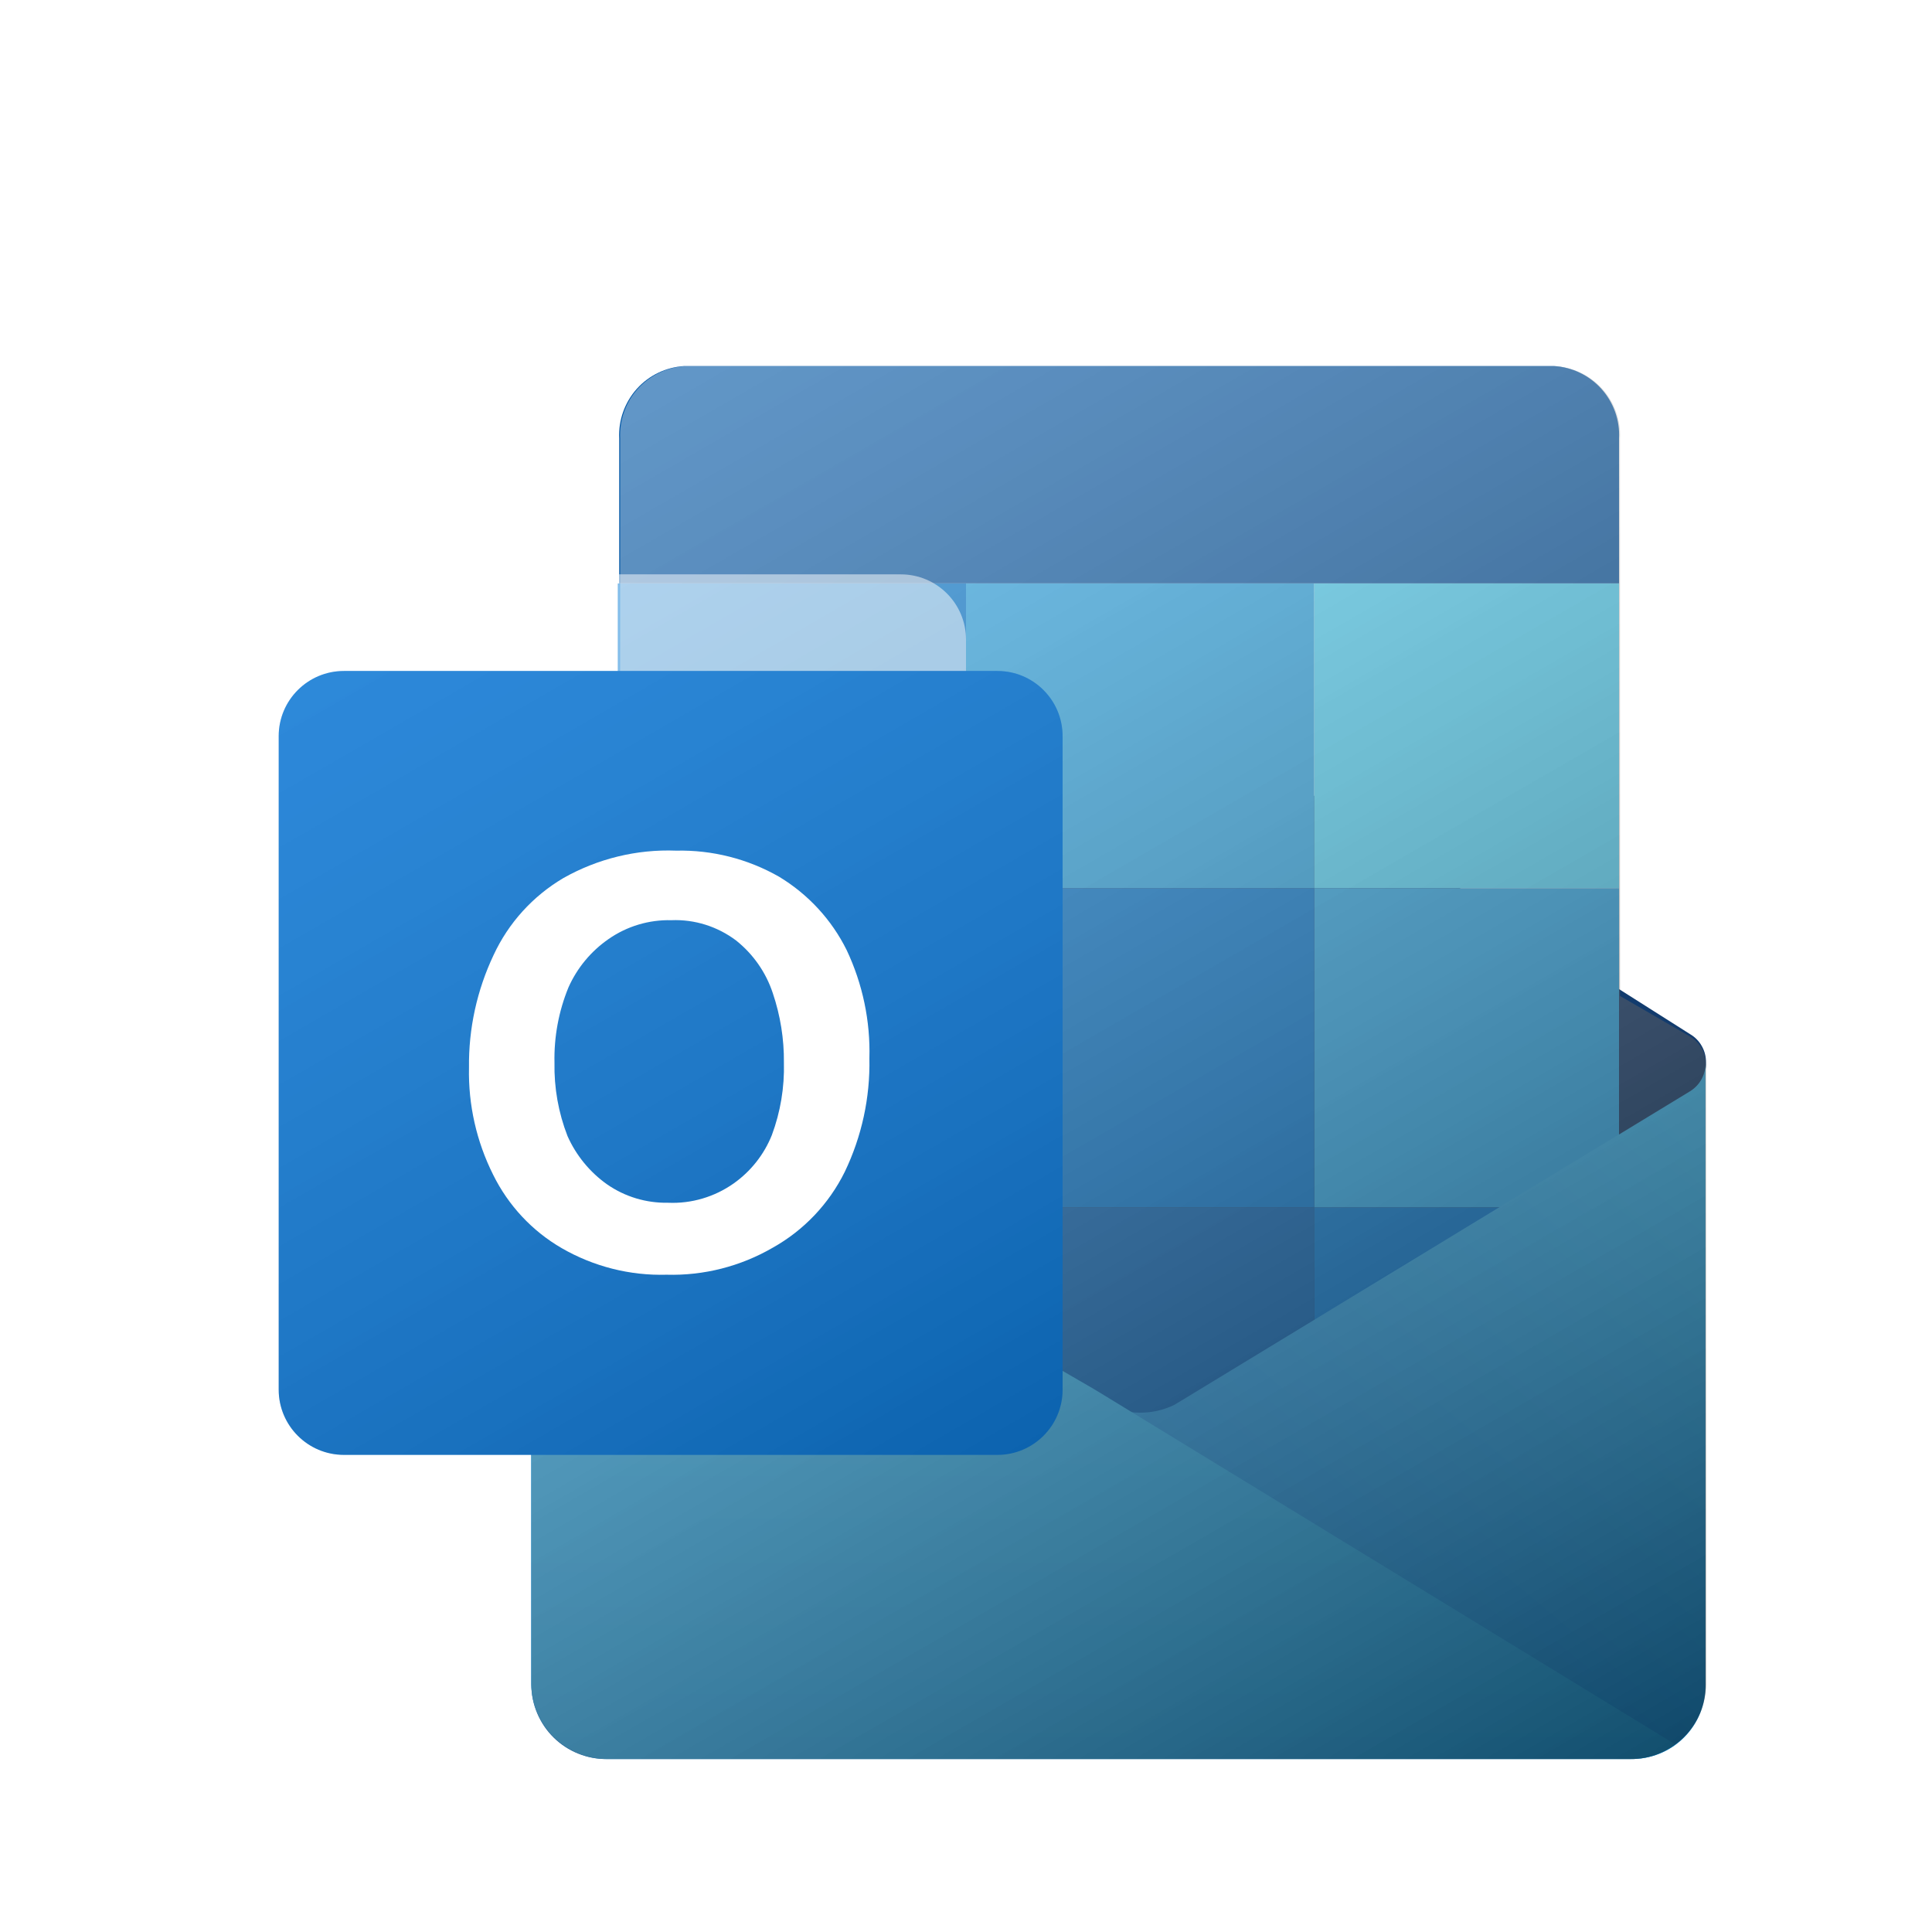 <svg width="24" height="24" viewBox="0 0 24 24" fill="none" xmlns="http://www.w3.org/2000/svg">
<g filter="url(#filter0_d_2022_17693)">
<g style="mix-blend-mode:multiply" opacity="0.2">
<g style="mix-blend-mode:multiply" opacity="0.2">
<g style="mix-blend-mode:multiply">
<path d="M21.192 12V19.728C21.191 19.85 21.166 19.971 21.119 20.084C21.071 20.197 21.001 20.3 20.913 20.386C20.826 20.471 20.722 20.539 20.608 20.585C20.494 20.631 20.373 20.653 20.25 20.652H7.536C7.414 20.652 7.293 20.629 7.18 20.583C7.067 20.537 6.964 20.469 6.877 20.384C6.79 20.298 6.721 20.196 6.673 20.083C6.626 19.971 6.601 19.85 6.6 19.728V12C6.6 12.072 6.619 12.143 6.656 12.206C6.693 12.268 6.746 12.319 6.81 12.354L7.674 12.834V4.248C7.663 4.021 7.741 3.799 7.893 3.63C8.045 3.462 8.258 3.36 8.484 3.348H19.284C19.511 3.36 19.723 3.462 19.875 3.63C20.027 3.799 20.106 4.021 20.094 4.248V12.84L21 12.36C21.061 12.322 21.111 12.269 21.145 12.206C21.179 12.143 21.195 12.071 21.192 12Z" fill="white"/>
</g>
</g>
</g>
<g style="mix-blend-mode:multiply" opacity="0.12">
<g style="mix-blend-mode:multiply" opacity="0.12">
<g style="mix-blend-mode:multiply">
<path d="M21.192 12V19.728C21.191 19.85 21.166 19.971 21.119 20.084C21.071 20.197 21.001 20.3 20.913 20.386C20.826 20.471 20.722 20.539 20.608 20.585C20.494 20.631 20.373 20.653 20.25 20.652H7.536C7.414 20.652 7.293 20.629 7.18 20.583C7.067 20.537 6.964 20.469 6.877 20.384C6.79 20.298 6.721 20.196 6.673 20.083C6.626 19.971 6.601 19.85 6.6 19.728V12C6.6 12.072 6.619 12.143 6.656 12.206C6.693 12.268 6.746 12.319 6.81 12.354L7.674 12.834V4.248C7.663 4.021 7.741 3.799 7.893 3.63C8.045 3.462 8.258 3.36 8.484 3.348H19.284C19.511 3.36 19.723 3.462 19.875 3.63C20.027 3.799 20.106 4.021 20.094 4.248V12.84L21 12.36C21.061 12.322 21.111 12.269 21.145 12.206C21.179 12.143 21.195 12.071 21.192 12Z" fill="white"/>
</g>
</g>
</g>
<path d="M21.192 12C21.194 11.928 21.176 11.858 21.141 11.796C21.107 11.734 21.056 11.682 20.994 11.646L14.928 7.8H14.838C14.713 7.736 14.574 7.703 14.433 7.703C14.293 7.703 14.154 7.736 14.028 7.8L13.938 7.854L7.338 11.67C7.275 11.704 7.223 11.756 7.187 11.818C7.151 11.881 7.133 11.952 7.134 12.024C7.133 12.097 7.152 12.169 7.189 12.233C7.226 12.296 7.28 12.349 7.344 12.384L13.944 16.2L14.034 16.254C14.16 16.317 14.299 16.35 14.439 16.35C14.58 16.35 14.719 16.317 14.844 16.254L14.934 16.2L21 12.36C21.061 12.322 21.112 12.269 21.145 12.206C21.179 12.143 21.195 12.071 21.192 12Z" fill="#123B6D"/>
<path d="M12 9.834H7.674V13.8H12V9.834Z" fill="#0364B8"/>
<path d="M20.112 6.047V4.247C20.124 4.021 20.045 3.799 19.893 3.63C19.741 3.461 19.529 3.36 19.302 3.347H8.502C8.276 3.36 8.063 3.461 7.911 3.63C7.76 3.799 7.681 4.021 7.692 4.247V6.047H20.112Z" fill="#0358A7"/>
<path d="M12 6.048H7.674V9.834H12V6.048Z" fill="#0078D4"/>
<path d="M16.326 6.048H12V9.834H16.326V6.048Z" fill="#28A8EA"/>
<path d="M20.112 6.048H16.326V9.834H20.112V6.048Z" fill="#50D9FF"/>
<path d="M20.112 9.834H16.326V13.8H20.112V9.834Z" fill="#28A8EA"/>
<path d="M16.326 9.834H12V13.8H16.326V9.834Z" fill="#0078D4"/>
<path d="M16.326 13.8H12V17.766H16.326V13.8Z" fill="#0364B8"/>
<path d="M12 13.8H7.674V17.406H12V13.8Z" fill="#14447D"/>
<path d="M20.112 13.8H16.326V17.766H20.112V13.8Z" fill="#0078D4"/>
<g opacity="0.35">
<g style="mix-blend-mode:multiply" opacity="0.35">
<g style="mix-blend-mode:multiply" opacity="0.35">
<g style="mix-blend-mode:multiply">
<path d="M21 12.353L14.676 16.199L14.586 16.253C14.455 16.316 14.312 16.349 14.166 16.349C14.019 16.349 13.873 16.316 13.74 16.253C13.709 16.237 13.679 16.219 13.65 16.199L6.81 12.359C6.746 12.324 6.692 12.272 6.655 12.208C6.618 12.145 6.599 12.072 6.6 11.999V19.727C6.601 19.85 6.626 19.971 6.674 20.084C6.722 20.197 6.791 20.299 6.879 20.385C6.966 20.471 7.07 20.539 7.184 20.584C7.298 20.63 7.42 20.653 7.542 20.651H20.25C20.373 20.653 20.494 20.63 20.608 20.584C20.722 20.539 20.826 20.471 20.913 20.385C21.001 20.299 21.071 20.197 21.119 20.084C21.166 19.971 21.191 19.85 21.192 19.727V11.999C21.194 12.07 21.177 12.14 21.144 12.202C21.11 12.264 21.061 12.316 21 12.353Z" fill="white"/>
</g>
</g>
</g>
</g>
<g opacity="0.06">
<g style="mix-blend-mode:multiply" opacity="0.06">
<g style="mix-blend-mode:multiply" opacity="0.06">
<g style="mix-blend-mode:multiply">
<path d="M21 12.353L14.676 16.199L14.586 16.253C14.455 16.316 14.312 16.349 14.166 16.349C14.019 16.349 13.873 16.316 13.74 16.253C13.709 16.237 13.679 16.219 13.65 16.199L6.81 12.359C6.746 12.324 6.692 12.272 6.655 12.208C6.618 12.145 6.599 12.072 6.6 11.999V19.727C6.601 19.85 6.626 19.971 6.674 20.084C6.722 20.197 6.791 20.299 6.879 20.385C6.966 20.471 7.07 20.539 7.184 20.584C7.298 20.63 7.42 20.653 7.542 20.651H20.25C20.373 20.653 20.494 20.63 20.608 20.584C20.722 20.539 20.826 20.471 20.913 20.385C21.001 20.299 21.071 20.197 21.119 20.084C21.166 19.971 21.191 19.85 21.192 19.727V11.999C21.194 12.07 21.177 12.14 21.144 12.202C21.11 12.264 21.061 12.316 21 12.353Z" fill="white"/>
</g>
</g>
</g>
</g>
<path d="M21 12.353L14.676 16.199L14.586 16.253C14.455 16.316 14.312 16.349 14.166 16.349C14.019 16.349 13.873 16.316 13.74 16.253C13.709 16.237 13.679 16.219 13.65 16.199L6.81 12.359C6.746 12.324 6.692 12.272 6.655 12.208C6.618 12.145 6.599 12.072 6.6 11.999V19.727C6.601 19.85 6.626 19.971 6.674 20.084C6.722 20.197 6.791 20.299 6.879 20.385C6.966 20.471 7.07 20.539 7.184 20.584C7.298 20.63 7.42 20.653 7.542 20.651H20.25C20.375 20.654 20.499 20.632 20.615 20.585C20.731 20.539 20.836 20.469 20.924 20.38C21.012 20.291 21.08 20.185 21.125 20.069C21.17 19.952 21.191 19.828 21.186 19.703V11.999C21.189 12.069 21.173 12.139 21.14 12.201C21.108 12.263 21.059 12.315 21 12.353Z" fill="url(#paint0_linear_2022_17693)"/>
<path d="M7.53 20.651H20.262C20.461 20.651 20.654 20.588 20.814 20.471L13.668 16.103L13.578 16.049L6.81 12.125L6.6 11.999V19.697C6.599 19.821 6.621 19.944 6.667 20.058C6.713 20.173 6.781 20.278 6.868 20.367C6.954 20.455 7.057 20.526 7.171 20.575C7.284 20.623 7.406 20.649 7.53 20.651Z" fill="url(#paint1_linear_2022_17693)"/>
<path style="mix-blend-mode:soft-light" opacity="0.75" d="M21.192 12.03C21.193 11.958 21.176 11.888 21.141 11.826C21.106 11.764 21.055 11.712 20.994 11.676L20.124 11.172V4.248C20.136 4.021 20.057 3.799 19.905 3.63C19.753 3.462 19.541 3.36 19.314 3.348H8.514C8.288 3.36 8.075 3.462 7.923 3.63C7.771 3.799 7.693 4.021 7.704 4.248V12.84L6.84 12.36C6.77 12.329 6.71 12.278 6.668 12.215C6.625 12.151 6.602 12.076 6.6 12V19.728C6.601 19.85 6.626 19.972 6.674 20.084C6.722 20.197 6.791 20.3 6.879 20.386C6.966 20.471 7.07 20.539 7.184 20.585C7.298 20.631 7.419 20.653 7.542 20.652H20.25C20.373 20.653 20.494 20.631 20.608 20.585C20.722 20.539 20.826 20.471 20.913 20.386C21.001 20.3 21.071 20.197 21.119 20.084C21.166 19.972 21.191 19.85 21.192 19.728V12.03Z" fill="url(#paint2_linear_2022_17693)"/>
</g>
<g style="mix-blend-mode:multiply" opacity="0.48">
<g style="mix-blend-mode:multiply">
<path d="M11.19 7.135H3.072C2.625 7.135 2.262 7.497 2.262 7.945V16.063C2.262 16.51 2.625 16.873 3.072 16.873H11.19C11.637 16.873 12 16.51 12 16.063V7.945C12 7.497 11.637 7.135 11.19 7.135Z" fill="white"/>
</g>
</g>
<g style="mix-blend-mode:multiply" opacity="0.24">
<g style="mix-blend-mode:multiply" opacity="0.24">
<g style="mix-blend-mode:multiply">
<path d="M11.19 7.135H3.072C2.625 7.135 2.262 7.497 2.262 7.945V16.063C2.262 16.51 2.625 16.873 3.072 16.873H11.19C11.637 16.873 12 16.51 12 16.063V7.945C12 7.497 11.637 7.135 11.19 7.135Z" fill="white"/>
</g>
</g>
</g>
<g filter="url(#filter1_d_2022_17693)">
<path d="M11.19 7.135H3.072C2.625 7.135 2.262 7.497 2.262 7.945V16.063C2.262 16.51 2.625 16.873 3.072 16.873H11.19C11.637 16.873 12 16.51 12 16.063V7.945C12 7.497 11.637 7.135 11.19 7.135Z" fill="#0F78D4"/>
<g style="mix-blend-mode:soft-light" opacity="0.5">
<path style="mix-blend-mode:soft-light" opacity="0.5" d="M11.19 7.135H3.072C2.625 7.135 2.262 7.497 2.262 7.945V16.063C2.262 16.51 2.625 16.873 3.072 16.873H11.19C11.637 16.873 12 16.51 12 16.063V7.945C12 7.497 11.637 7.135 11.19 7.135Z" fill="url(#paint3_linear_2022_17693)"/>
</g>
<path d="M4.932 10.663C5.117 10.265 5.418 9.933 5.796 9.709C6.223 9.467 6.709 9.348 7.2 9.367C7.647 9.357 8.089 9.469 8.478 9.691C8.839 9.909 9.131 10.225 9.318 10.603C9.516 11.023 9.613 11.483 9.6 11.947C9.61 12.435 9.505 12.918 9.294 13.357C9.098 13.754 8.786 14.083 8.4 14.299C8 14.531 7.543 14.648 7.08 14.635C6.624 14.648 6.173 14.533 5.778 14.305C5.41 14.092 5.114 13.774 4.926 13.393C4.719 12.98 4.616 12.523 4.626 12.061C4.62 11.578 4.725 11.1 4.932 10.663ZM5.85 12.913C5.957 13.153 6.127 13.361 6.342 13.513C6.564 13.667 6.828 13.746 7.098 13.741C7.389 13.754 7.676 13.669 7.914 13.501C8.126 13.351 8.291 13.143 8.388 12.901C8.495 12.614 8.546 12.308 8.538 12.001C8.541 11.707 8.494 11.415 8.4 11.137C8.315 10.879 8.156 10.652 7.944 10.483C7.713 10.309 7.429 10.219 7.14 10.231C6.862 10.224 6.588 10.306 6.36 10.465C6.142 10.616 5.97 10.823 5.862 11.065C5.74 11.362 5.681 11.681 5.688 12.001C5.682 12.313 5.737 12.623 5.85 12.913Z" fill="white"/>
</g>
<defs>
<filter id="filter0_d_2022_17693" x="5.4" y="3.347" width="16.992" height="19.704" filterUnits="userSpaceOnUse" color-interpolation-filters="sRGB">
<feFlood flood-opacity="0" result="BackgroundImageFix"/>
<feColorMatrix in="SourceAlpha" type="matrix" values="0 0 0 0 0 0 0 0 0 0 0 0 0 0 0 0 0 0 127 0" result="hardAlpha"/>
<feOffset dy="1.2"/>
<feGaussianBlur stdDeviation="0.6"/>
<feComposite in2="hardAlpha" operator="out"/>
<feColorMatrix type="matrix" values="0 0 0 0 0 0 0 0 0 0 0 0 0 0 0 0 0 0 0.12 0"/>
<feBlend mode="normal" in2="BackgroundImageFix" result="effect1_dropShadow_2022_17693"/>
<feBlend mode="normal" in="SourceGraphic" in2="effect1_dropShadow_2022_17693" result="shape"/>
</filter>
<filter id="filter1_d_2022_17693" x="2.262" y="7.135" width="12.138" height="12.138" filterUnits="userSpaceOnUse" color-interpolation-filters="sRGB">
<feFlood flood-opacity="0" result="BackgroundImageFix"/>
<feColorMatrix in="SourceAlpha" type="matrix" values="0 0 0 0 0 0 0 0 0 0 0 0 0 0 0 0 0 0 127 0" result="hardAlpha"/>
<feOffset dx="1.2" dy="1.2"/>
<feGaussianBlur stdDeviation="0.6"/>
<feComposite in2="hardAlpha" operator="out"/>
<feColorMatrix type="matrix" values="0 0 0 0 0 0 0 0 0 0 0 0 0 0 0 0 0 0 0.22 0"/>
<feBlend mode="normal" in2="BackgroundImageFix" result="effect1_dropShadow_2022_17693"/>
<feBlend mode="normal" in="SourceGraphic" in2="effect1_dropShadow_2022_17693" result="shape"/>
</filter>
<linearGradient id="paint0_linear_2022_17693" x1="18.894" y1="10.067" x2="8.844" y2="22.043" gradientUnits="userSpaceOnUse">
<stop stop-color="#35B8F1"/>
<stop offset="0.9" stop-color="#0F78D1"/>
</linearGradient>
<linearGradient id="paint1_linear_2022_17693" x1="13.704" y1="11.999" x2="13.704" y2="20.651" gradientUnits="userSpaceOnUse">
<stop stop-color="#35B8F1"/>
<stop offset="1" stop-color="#28A8EA"/>
</linearGradient>
<linearGradient id="paint2_linear_2022_17693" x1="8.346" y1="3.312" x2="18.9" y2="21.582" gradientUnits="userSpaceOnUse">
<stop stop-color="white" stop-opacity="0.5"/>
<stop offset="1" stop-opacity="0.7"/>
</linearGradient>
<linearGradient id="paint3_linear_2022_17693" x1="3.954" y1="6.499" x2="10.308" y2="17.503" gradientUnits="userSpaceOnUse">
<stop stop-color="white" stop-opacity="0.5"/>
<stop offset="1" stop-opacity="0.7"/>
</linearGradient>
</defs>
</svg>
